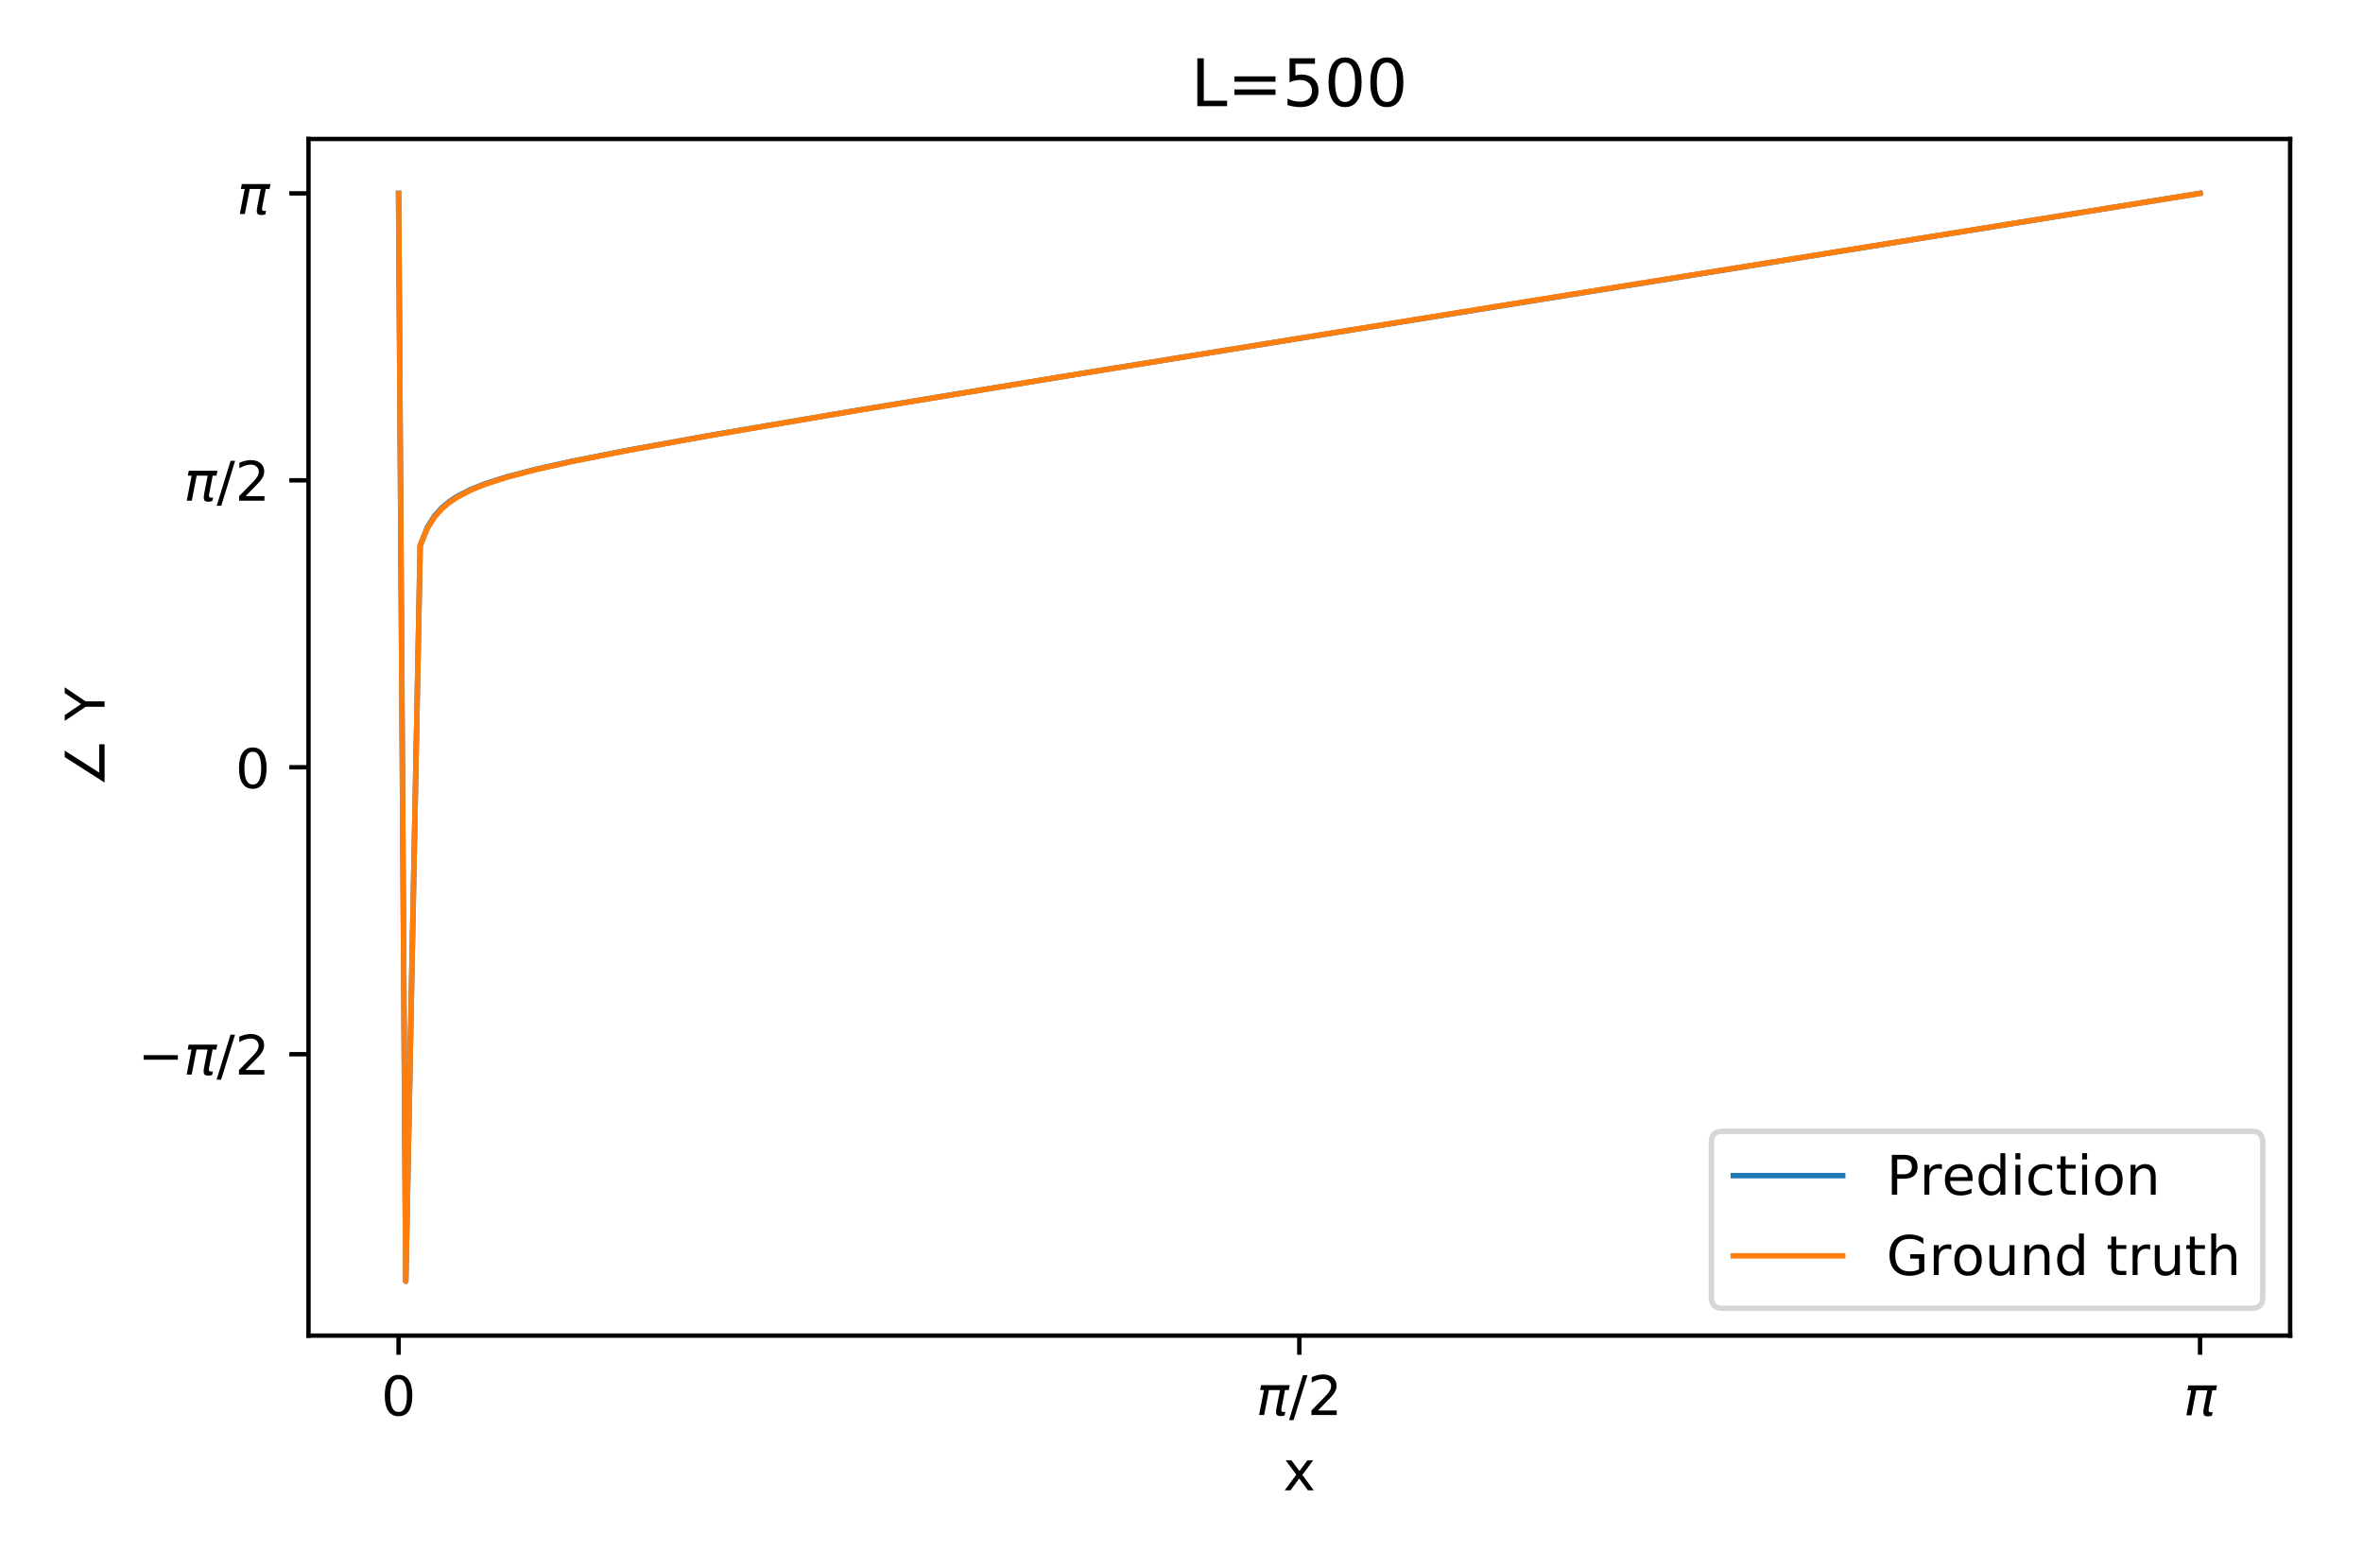 <svg xmlns="http://www.w3.org/2000/svg" xmlns:xlink="http://www.w3.org/1999/xlink" height="383" viewBox="0 0 432 286.56" width="577" stroke-linecap="butt" stroke-linejoin="round"><style><![CDATA[.B{stroke:#000}.C{stroke-width:.8}.D{stroke-linecap:butt}.E{stroke-linejoin:round}.F{stroke-linecap:square}.G{clip-path:url(#Z)}.H{stroke-linejoin:miter}]]></style><g fill="#fff"><path d="M0 286.56h432V0H0z"/><path d="M56.398 244.093H418.68V25.313H56.398z"/></g><defs><path d="M0 0v3.5" id="A" class="B C D E"/></defs><use x="72.866" xlink:href="#A" y="244.093" class="B C"/><defs><path d="M31.78 66.406q-7.61 0-11.453-7.5-3.828-7.484-3.828-22.53 0-14.984 3.828-22.484 3.844-7.5 11.453-7.5 7.672 0 11.5 7.5 3.844 7.5 3.844 22.484 0 15.047-3.844 22.53-3.828 7.5-11.5 7.5zm0 7.813q12.266 0 18.734-9.703 6.47-9.687 6.47-28.14 0-18.406-6.47-28.11-6.47-9.687-18.734-9.687-12.25 0-18.72 9.688-6.47 9.703-6.47 28.11 0 18.453 6.47 28.14 6.47 9.703 18.72 9.703z" id="B"/></defs><use xlink:href="#B" transform="matrix(.1 0 0 -.1 69.684 258.692)"/><use x="237.539" xlink:href="#A" y="244.093" class="B C"/><defs><path d="M9.125 54.688H61.53l-1.766-8.984h-6.89l-6.53-33.594q-.687-3.516.234-5.078.89-1.516 3.563-1.516.734 0 1.813.156 1.125.094 1.47.14l-1.266-6.5q-1.812-.625-3.672-.922-1.906-.297-3.703-.297-5.86 0-7.47 3.172-1.625 3.234.047 11.828l6.344 32.61H23.53L14.656 0H5.47l8.89 45.703H7.375z" id="C"/><path d="M25.39 72.906h8.297L8.297-9.28H0z" id="D"/><path d="M19.188 8.297H53.61V0H7.328v8.297q5.61 5.813 15.297 15.594 9.703 9.797 12.188 12.64 4.734 5.313 6.61 9 1.89 3.688 1.89 7.25 0 5.813-4.078 9.47-4.078 3.672-10.625 3.672-4.64 0-9.797-1.61-5.14-1.61-11-4.89v9.97q5.953 2.39 11.125 3.61 5.188 1.22 9.484 1.22 11.328 0 18.063-5.672 6.734-5.656 6.734-15.125 0-4.5-1.687-8.53-1.672-4.016-6.125-9.484-1.22-1.422-7.766-8.187-6.53-6.766-18.453-18.922z" id="E"/></defs><g transform="matrix(.1 0 0 -.1 229.639 258.692)"><use xlink:href="#C" y=".781"/><use xlink:href="#D" x="60.205" y=".781"/><use xlink:href="#E" x="93.85" y=".781"/></g><use x="402.213" xlink:href="#A" y="244.093" class="B C"/><use xlink:href="#C" y=".313" transform="matrix(.1 0 0 -.1 399.163 258.692)"/><defs><path d="M54.89 54.688l-19.78-26.61L55.906 0H45.313L29.39 21.484 13.484 0H2.875l21.25 28.61L4.688 54.688H15.28l14.5-19.484 14.5 19.484z" id="F"/></defs><use xlink:href="#F" transform="matrix(.1 0 0 -.1 234.58 272.37)"/><defs><path d="M0 0h-3.5" id="G" class="B C D E"/></defs><use x="56.398" xlink:href="#G" y="192.647" class="B C"/><defs><path d="M10.594 35.5h62.594v-8.297H10.594z" id="H"/></defs><g transform="matrix(.1 0 0 -.1 25.198 196.446)"><use xlink:href="#H" y=".781"/><use xlink:href="#C" x="83.789" y=".781"/><use xlink:href="#D" x="143.994" y=".781"/><use xlink:href="#E" x="177.639" y=".781"/></g><use x="56.398" xlink:href="#G" y="140.184" class="B C"/><use xlink:href="#B" transform="matrix(.1 0 0 -.1 43.036 143.983)"/><use x="56.398" xlink:href="#G" y="87.72" class="B C"/><g transform="matrix(.1 0 0 -.1 33.598 91.52)"><use xlink:href="#C" y=".781"/><use xlink:href="#D" x="60.205" y=".781"/><use xlink:href="#E" x="93.85" y=".781"/></g><use x="56.398" xlink:href="#G" y="35.257" class="B C"/><use xlink:href="#C" y=".313" transform="matrix(.1 0 0 -.1 43.298 39.057)"/><defs><path d="M78.563 9.86V0H8.547l46.53 72.906H66.89L26.813 9.86z" id="I"/><path d="M-.203 72.906h10.61L30.61 42.922l20.078 29.984H61.28L35.5 34.72V0h-9.906v34.72z" id="J"/></defs><g transform="matrix(0 -.1 -.1 0 19.119 143.829)"><use xlink:href="#I"/><use x="89.648" xlink:href="#m"/><use x="121.436" xlink:href="#J"/></g><g fill="none" class="F"><path d="M72.866 35.257l1.317 198.89 2.635-134.46 1.317-3.384 1.317-2.08 1.317-1.46 1.317-1.105 1.317-.883 2.635-1.365 2.635-1.052 3.952-1.263 5.27-1.374 6.587-1.468 10.54-2.08 15.81-2.848 25.03-4.257 44.79-7.364 201.56-32.45" stroke="#1f77b4" class="G"/><path d="M72.866 35.257l1.317 198.89 2.635-134.56 1.317-3.104 1.317-2.065 1.317-1.474 1.317-1.123 1.317-.9 2.635-1.4 2.635-1.07 3.952-1.282 5.27-1.39 6.587-1.482 9.222-1.842 14.49-2.646 23.713-4.067 40.84-6.745 80.36-13 129.104-20.74" stroke="#ff7f0e" class="G"/><g class="B C H"><path d="M56.398 244.093V25.313m362.282 218.78V25.313"/><path d="M56.398 244.093H418.68M56.398 25.313H418.68"/></g></g><defs><path d="M9.813 72.906h9.86V8.297h35.5V0H9.813z" id="K"/><path d="M10.594 45.406h62.594v-8.203H10.594zm0-19.922h62.594v-8.297H10.594z" id="L"/><path d="M10.797 72.906h38.72v-8.312H19.828v-17.86q2.14.734 4.28 1.094 2.156.36 4.313.36 12.203 0 19.328-6.687 7.14-6.687 7.14-18.11 0-11.766-7.328-18.297-7.328-6.516-20.656-6.516-4.594 0-9.36.78-4.75.78-9.828 2.344v9.922q4.39-2.39 9.078-3.562 4.688-1.172 9.906-1.172 8.453 0 13.375 4.438 4.938 4.438 4.938 12.063 0 7.61-4.937 12.047-4.922 4.453-13.375 4.453-3.953 0-7.89-.875-3.922-.875-8.016-2.734z" id="M"/></defs><g transform="matrix(.12 0 0 -.12 217.716 19.313)"><use xlink:href="#K"/><use x="55.713" xlink:href="#L"/><use x="139.502" xlink:href="#M"/><use x="203.125" xlink:href="#B"/><use x="266.748" xlink:href="#B"/></g><path d="M314.877 239.093h96.803q2 0 2-2v-28.356q0-2-2-2h-96.803q-2 0-2 2v28.356q0 2 2 2z" fill="#fff" opacity=".8" stroke="#ccc" class="H"/><path d="M316.877 214.836h20" fill="none" stroke="#1f77b4" class="F"/><defs><path d="M19.672 64.797v-27.39h12.406q6.89 0 10.64 3.563 3.766 3.563 3.766 10.156 0 6.547-3.766 10.11-3.75 3.563-10.64 3.563zm-9.86 8.11h22.266q12.266 0 18.53-5.547 6.28-5.547 6.28-16.234 0-10.797-6.28-16.312-6.266-5.516-18.53-5.516H19.672V0h-9.86z" id="N"/><path d="M41.11 46.297q-1.516.875-3.297 1.28Q36.03 48 33.89 48q-7.625 0-11.703-4.953-4.078-4.953-4.078-14.234V0h-9.03v54.688h9.03v-8.5q2.844 4.984 7.375 7.39Q30.03 56 36.53 56q.922 0 2.047-.125 1.125-.11 2.484-.36z" id="O"/><path d="M56.203 29.594v-4.39H14.89q.594-9.28 5.594-14.14 5-4.86 13.938-4.86 5.172 0 10.03 1.266 4.86 1.266 9.656 3.813v-8.5Q49.266.734 44.188-.344 39.11-1.422 33.89-1.422q-13.094 0-20.734 7.61-7.64 7.625-7.64 20.625 0 13.422 7.25 21.297Q20.016 56 32.328 56q11.03 0 17.453-7.11 6.422-7.094 6.422-19.297zm-8.984 2.64q-.094 7.36-4.125 11.75-4.03 4.406-10.672 4.406-7.516 0-12.03-4.25-4.516-4.25-5.203-11.97z" id="P"/><path d="M45.406 46.39v29.594h8.984V0h-8.984v8.203Q42.578 3.328 38.25.953q-4.312-2.375-10.375-2.375-9.906 0-16.14 7.906-6.22 7.922-6.22 20.813 0 12.89 6.22 20.797Q17.97 56 27.875 56q6.063 0 10.375-2.375 4.328-2.36 7.156-7.234zm-30.61-19.094q0-9.906 4.078-15.547 4.078-5.64 11.203-5.64 7.125 0 11.22 5.64 4.11 5.64 4.11 15.547 0 9.906-4.11 15.547-4.094 5.64-11.22 5.64-7.125 0-11.203-5.64-4.078-5.64-4.078-15.547z" id="Q"/><path d="M9.422 54.688h8.984V0H9.422zm0 21.297h8.984v-11.39H9.422z" id="R"/><path d="M48.78 52.594v-8.406q-3.812 2.11-7.64 3.156-3.828 1.047-7.734 1.047-8.75 0-13.594-5.547-4.828-5.53-4.828-15.547 0-10.016 4.828-15.562 4.844-5.53 13.594-5.53 3.906 0 7.734 1.047 3.828 1.047 7.64 3.156V2.094Q45.016.344 40.984-.53q-4.016-.89-8.562-.89-12.36 0-19.64 7.766-7.266 7.766-7.266 20.953 0 13.375 7.344 21.03Q20.22 56 33.016 56q4.14 0 8.094-.86 3.953-.844 7.672-2.547z" id="S"/><path d="M18.313 70.22v-15.53h18.5v-6.984h-18.5V18.016q0-6.687 1.828-8.594 1.828-1.906 7.453-1.906h9.22V0h-9.22q-10.406 0-14.36 3.875-3.953 3.89-3.953 14.14v29.688H2.688v6.984H9.28v15.53z" id="T"/><path d="M30.61 48.39q-7.22 0-11.422-5.64-4.203-5.64-4.203-15.453 0-9.812 4.172-15.453 4.188-5.64 11.453-5.64 7.188 0 11.375 5.656 4.203 5.672 4.203 15.438 0 9.72-4.203 15.406-4.187 5.688-11.375 5.688zm0 7.61q11.72 0 18.406-7.625 6.703-7.61 6.703-21.078 0-13.422-6.703-21.078-6.687-7.64-18.406-7.64-11.766 0-18.437 7.64-6.656 7.656-6.656 21.078 0 13.47 6.656 21.078Q18.844 56 30.61 56z" id="U"/><path d="M54.89 33.016V0h-8.984v32.72q0 7.766-3.03 11.61-3.03 3.86-9.078 3.86-7.28 0-11.484-4.64-4.203-4.625-4.203-12.64V0h-9.03v54.688h9.03v-8.5q3.234 4.938 7.594 7.375Q30.078 56 35.797 56q9.422 0 14.25-5.828 4.844-5.828 4.844-17.156z" id="V"/></defs><g transform="matrix(.1 0 0 -.1 344.877 218.336)"><use xlink:href="#N"/><use x="60.287" xlink:href="#O"/><use x="101.369" xlink:href="#P"/><use x="162.893" xlink:href="#Q"/><use x="226.369" xlink:href="#R"/><use x="254.152" xlink:href="#S"/><use x="309.133" xlink:href="#T"/><use x="348.342" xlink:href="#R"/><use x="376.125" xlink:href="#U"/><use x="437.307" xlink:href="#V"/></g><path d="M316.877 229.514h20" fill="none" stroke="#ff7f0e" class="F"/><defs><path d="M59.516 10.406v19.578h-16.11v8.11H69.28V6.78Q63.578 2.734 56.688.656 49.813-1.422 42-1.422q-17.094 0-26.75 9.984-9.64 10-9.64 27.813 0 17.875 9.64 27.86Q24.906 74.22 42 74.22q7.125 0 13.547-1.766 6.422-1.75 11.844-5.172v-10.5q-5.47 4.64-11.625 6.984-6.156 2.344-12.937 2.344-13.39 0-20.11-7.47-6.703-7.47-6.703-22.266 0-14.75 6.703-22.22 6.72-7.47 20.11-7.47 5.22 0 9.313.906 4.11.906 7.375 2.813z" id="W"/><path d="M8.5 21.578v33.11h8.984V21.922q0-7.766 3.016-11.656 3.03-3.875 9.094-3.875 7.266 0 11.484 4.64 4.234 4.64 4.234 12.656v31h8.984V0h-8.984v8.406Q42.047 3.422 37.72 1q-4.312-2.422-10.03-2.422-9.422 0-14.312 5.86Q8.5 10.297 8.5 21.578zM31.11 56z" id="X"/><path d="M54.89 33.016V0h-8.984v32.72q0 7.766-3.03 11.61-3.03 3.86-9.078 3.86-7.28 0-11.484-4.64-4.203-4.625-4.203-12.64V0h-9.03v75.984h9.03V46.188q3.234 4.938 7.594 7.375Q30.078 56 35.797 56q9.422 0 14.25-5.828 4.844-5.828 4.844-17.156z" id="Y"/></defs><g transform="matrix(.1 0 0 -.1 344.877 233.014)"><use xlink:href="#W"/><use x="77.49" xlink:href="#O"/><use x="118.572" xlink:href="#U"/><use x="179.754" xlink:href="#X"/><use x="243.133" xlink:href="#V"/><use x="306.512" xlink:href="#Q"/><use x="369.988" xlink:href="#m"/><use x="401.775" xlink:href="#T"/><use x="440.984" xlink:href="#O"/><use x="482.098" xlink:href="#X"/><use x="545.477" xlink:href="#T"/><use x="584.686" xlink:href="#Y"/></g><defs><clipPath id="Z"><path d="M56.398 25.313H418.68v218.78H56.398z"/></clipPath></defs></svg>